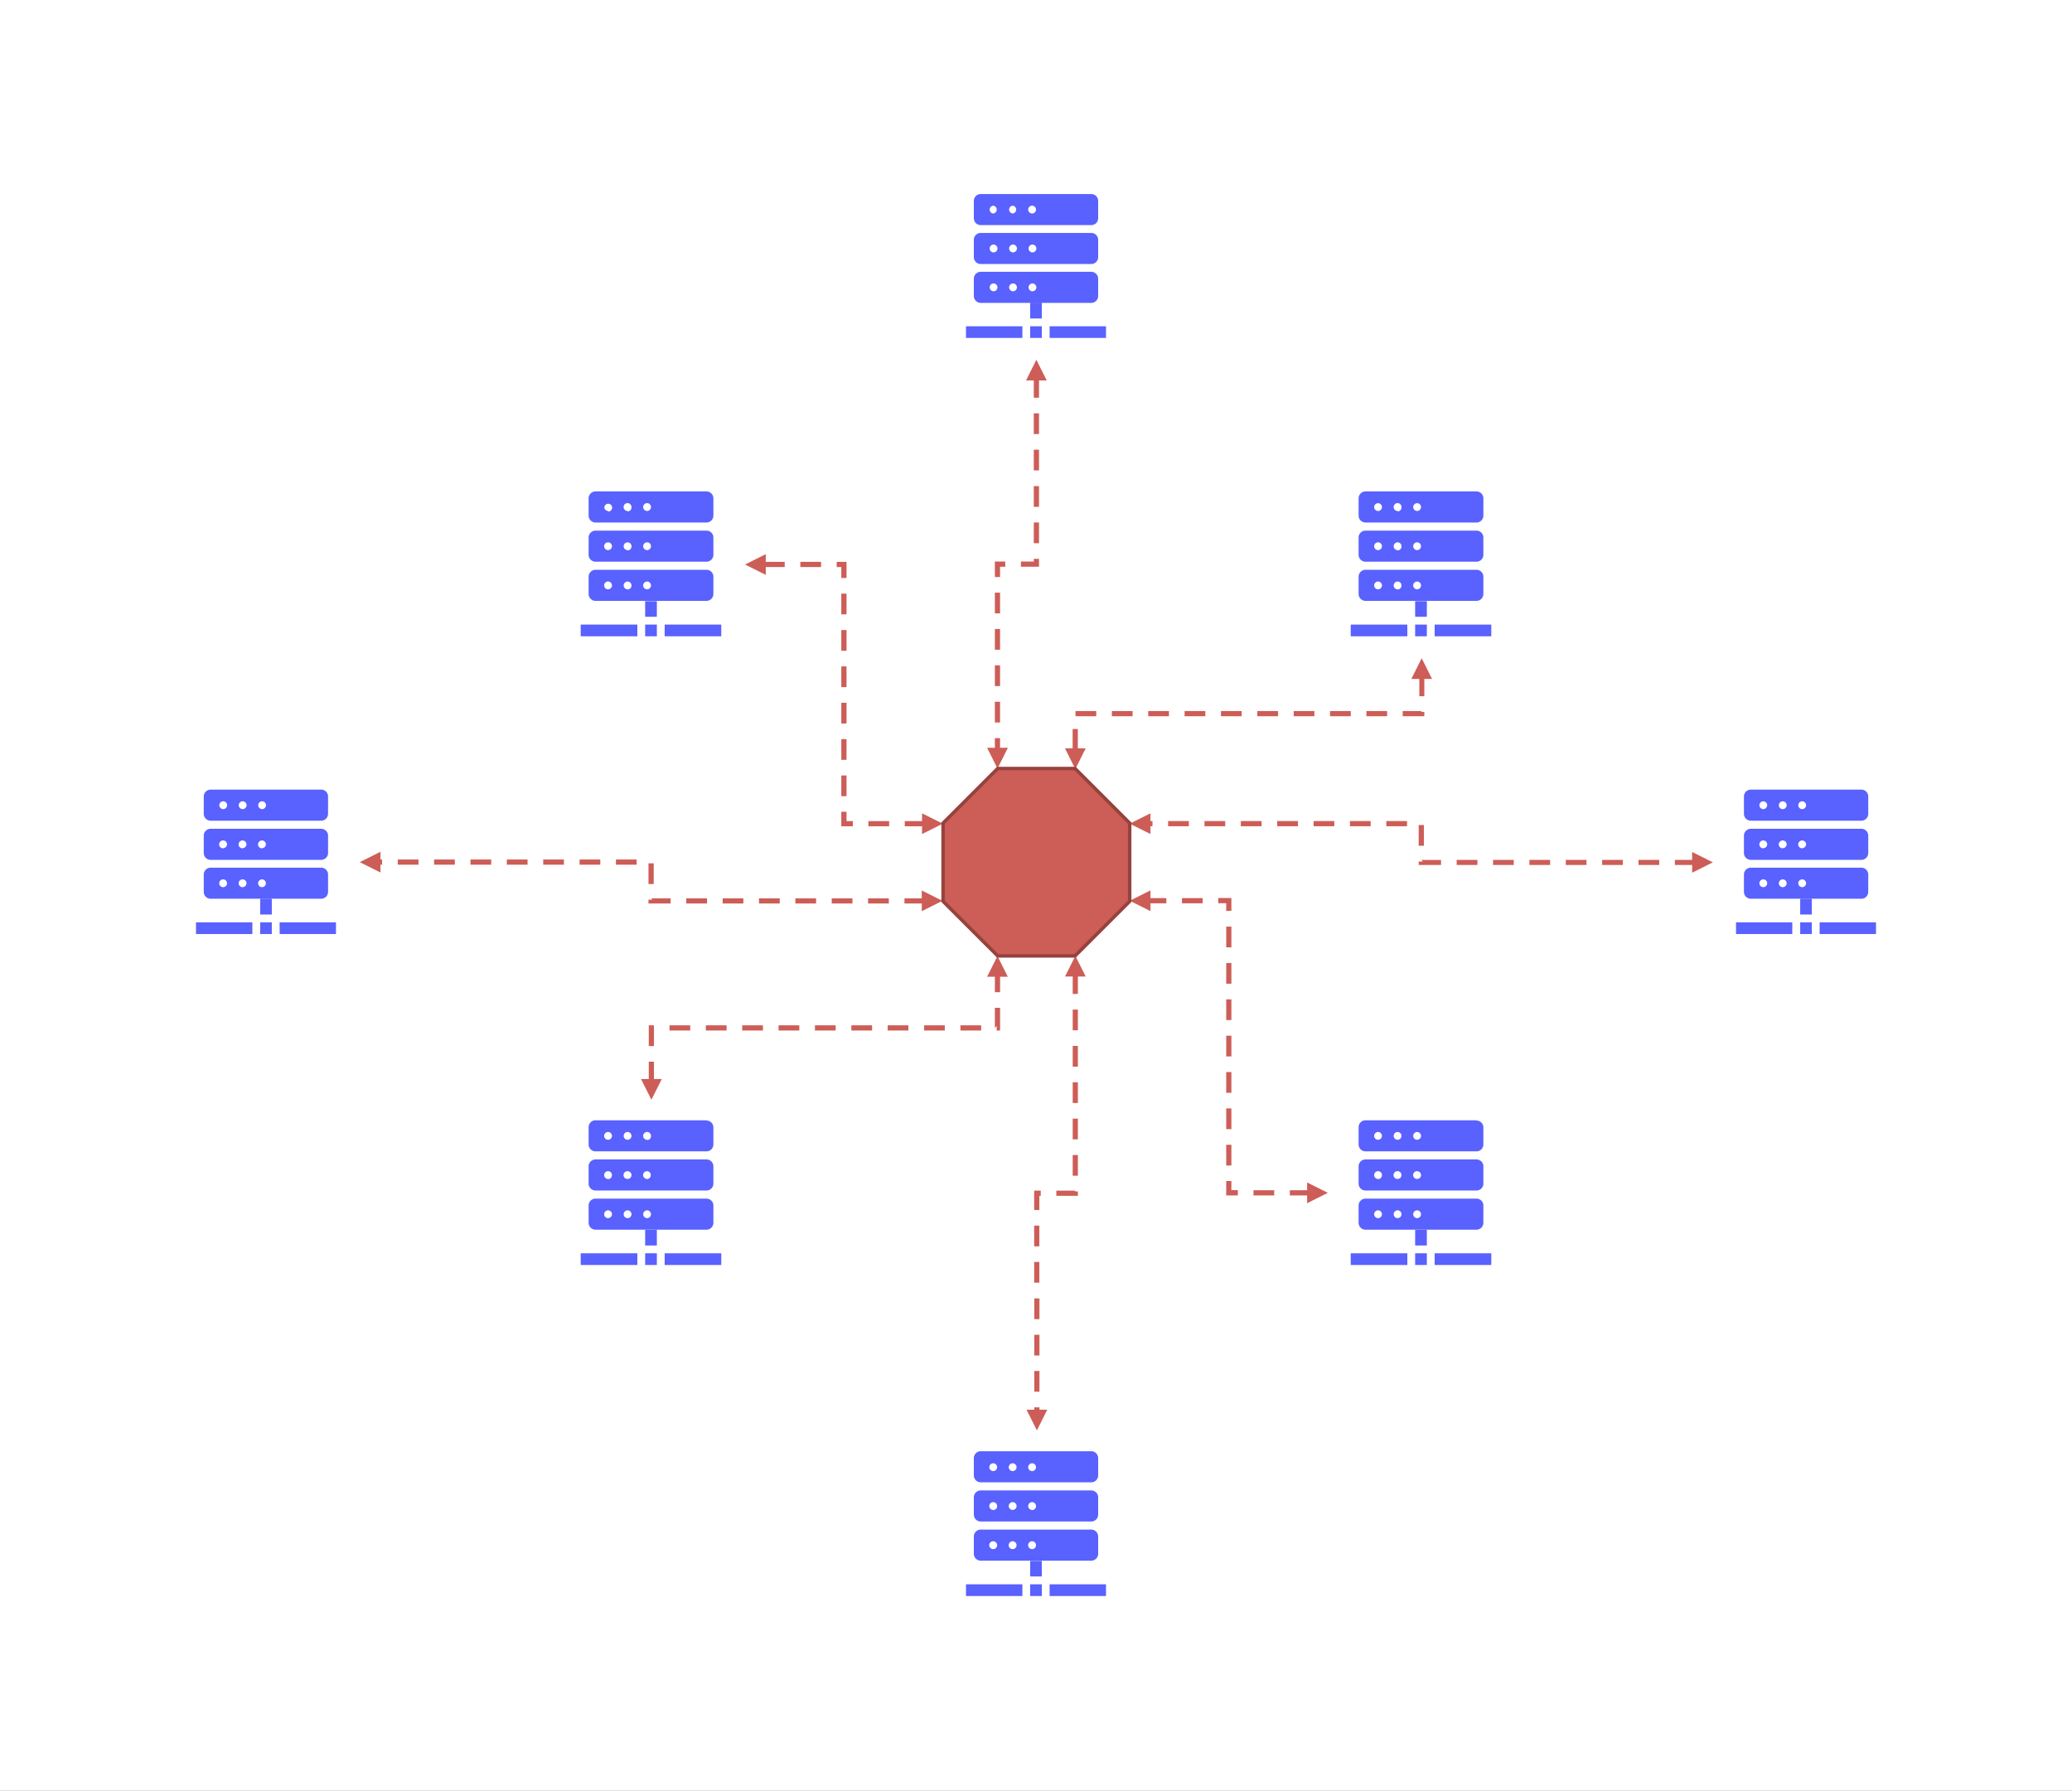 <svg xmlns="http://www.w3.org/2000/svg" xmlns:xlink="http://www.w3.org/1999/xlink" viewBox="0 0 600 518.6"><rect x="0" y="0" width="600" height="518.6" fill="#333333" stroke="none"/><defs><style>.cls-1{fill:none;}.cls-2{fill:#fff;stroke:#fff;stroke-miterlimit:10;stroke-width:100px;}.cls-14,.cls-3{fill:#cd5d57;}.cls-4{clip-path:url(#clip-path);}.cls-5,.cls-6{fill:#5961ff;}.cls-14,.cls-6{fill-rule:evenodd;}.cls-7{clip-path:url(#clip-path-4);}.cls-8{clip-path:url(#clip-path-7);}.cls-9{clip-path:url(#clip-path-10);}.cls-10{clip-path:url(#clip-path-13);}.cls-11{clip-path:url(#clip-path-16);}.cls-12{clip-path:url(#clip-path-19);}.cls-13{clip-path:url(#clip-path-22);}.cls-14{stroke:#96423e;stroke-miterlimit:1.75;stroke-width:1px;}</style><clipPath id="clip-path"><rect class="cls-1" x="384.35" y="136.21" width="54.27" height="54.27"/></clipPath><clipPath id="clip-path-4"><rect class="cls-1" x="50" y="222.43" width="54.05" height="54.27"/></clipPath><clipPath id="clip-path-7"><rect class="cls-1" x="495.95" y="222.43" width="54.05" height="54.27"/></clipPath><clipPath id="clip-path-10"><rect class="cls-1" x="272.76" y="413.89" width="54.49" height="54.7"/></clipPath><clipPath id="clip-path-13"><rect class="cls-1" x="384.35" y="318.05" width="54.27" height="54.7"/></clipPath><clipPath id="clip-path-16"><rect class="cls-1" x="272.76" y="50" width="54.49" height="54.05"/></clipPath><clipPath id="clip-path-19"><rect class="cls-1" x="161.38" y="318.05" width="54.27" height="54.7"/></clipPath><clipPath id="clip-path-22"><rect class="cls-1" x="161.38" y="136.21" width="54.27" height="54.27"/></clipPath></defs><g id="Background"><rect class="cls-2" x="50" y="50" width="500" height="418.6"/></g><g id="Diagram"><path class="cls-3" d="M312.13,281.82v6h-1.5v-6Zm0,10.53v6h-1.5v-6Zm0,10.53v6h-1.5v-6Zm0,10.53v6h-1.5v-6Zm0,10.53v6h-1.5v-6Zm0,10.53v6h-1.5v-6Zm0,10.53v1.29h-6.24v-1.51h5.49l-.75.76V345Zm-10.75,1.29h-1.16l.75-.75v4.85h-1.5v-5.61h1.91Zm-.41,8.62v6h-1.5v-6Zm0,10.53v6h-1.5v-6ZM301,376v6h-1.5v-6Zm0,10.53v6h-1.5v-6ZM301,397v6h-1.5v-6Zm0,10.53v1.69h-1.5v-1.69Zm7.4-124.74,3-6,3,6Zm-5.14,125.43-3,6-3-6Z"/><g class="cls-4"><g class="cls-4"><g class="cls-4"><path class="cls-5" d="M409.79,174.09h3.39v4.52h-3.39Zm0,6.78h3.39v3.39h-3.39Zm5.65,0h16.4v3.39h-16.4Zm-24.3,0h16.39v3.39H391.14Z"/><path class="cls-5" d="M427.55,165H395.42a2,2,0,0,0-2,2h0v5a2,2,0,0,0,2,2h32.13a2,2,0,0,0,2-2v-5a2,2,0,0,0-2-2Zm-28.5,5.66a1.14,1.14,0,0,1-1.13-1.13h0a1.13,1.13,0,1,1,1.13,1.13Zm5.65,0a1.13,1.13,0,1,1,1.14-1.13A1.14,1.14,0,0,1,404.7,170.7Zm5.66,0a1.13,1.13,0,1,1,1.13-1.13,1.13,1.13,0,0,1-1.13,1.13Zm17.19-17H395.42a2,2,0,0,0-2,2h0v5a2,2,0,0,0,2,2h32.13a2,2,0,0,0,2-2v-5a2,2,0,0,0-2-2Zm-28.5,5.65a1.13,1.13,0,0,1-1.13-1.13h0a1.13,1.13,0,1,1,1.13,1.13Zm5.65,0a1.13,1.13,0,1,1,1.14-1.13A1.14,1.14,0,0,1,404.7,159.39Zm5.66,0a1.13,1.13,0,0,1-1.13-1.13h0a1.13,1.13,0,1,1,1.13,1.13Zm17.19-17H395.42a2,2,0,0,0-2,2v5a2,2,0,0,0,2,2h32.13a2,2,0,0,0,2-2v-5a2,2,0,0,0-2-2Zm-28.5,5.66a1.14,1.14,0,0,1-1.13-1.13h0a1.13,1.13,0,1,1,1.13,1.14Zm5.65,0a1.14,1.14,0,1,1,1.14-1.14A1.14,1.14,0,0,1,404.7,148.09Zm5.66,0a1.14,1.14,0,0,1-1.13-1.14h0a1.13,1.13,0,1,1,1.13,1.14Z"/></g></g></g><path class="cls-6" d="M300.08,236.65a26.08,26.08,0,0,0-18.35,7.54l3.22,3.18a21.31,21.31,0,0,1,15.13-6.25,21.73,21.73,0,0,1,15.19,6.2l3.22-3.18A26.6,26.6,0,0,0,300.08,236.65Z"/><path class="cls-6" d="M286.54,249l3.2,3.18a14.05,14.05,0,0,1,10.26-4.3,14.59,14.59,0,0,1,10.32,4.24l3.14-3.12a19,19,0,0,0-26.92,0Z"/><path class="cls-6" d="M291.36,253.83l3.2,3.17a7.89,7.89,0,0,1,11.1,0l3.2-3.17a12.37,12.37,0,0,0-8.69-3.61A12.53,12.53,0,0,0,291.36,253.83Zm4.59,4.76,4.05,3.88,4.05-3.88A5.88,5.88,0,0,0,300,257,5.79,5.79,0,0,0,296,258.59Z"/><g class="cls-7"><g class="cls-7"><g class="cls-7"><path class="cls-5" d="M75.34,260.3h3.37v4.53H75.34Zm0,6.79h3.37v3.39H75.34Zm5.62,0H97.29v3.39H81Zm-24.2,0H73.08v3.39H56.76ZM93,251.26H61a2,2,0,0,0-2,2v5a2,2,0,0,0,2,2H93a2,2,0,0,0,2-2v-5A2,2,0,0,0,93,251.26Zm-28.38,5.65a1.13,1.13,0,1,1,1.12-1.13A1.14,1.14,0,0,1,64.64,256.91Zm5.63,0a1.13,1.13,0,1,1,1.12-1.13A1.14,1.14,0,0,1,70.27,256.91Zm5.63,0A1.13,1.13,0,1,1,77,255.78,1.14,1.14,0,0,1,75.9,256.91ZM93,240H61a2,2,0,0,0-2,2v5a2,2,0,0,0,2,2H93a2,2,0,0,0,2-2v-5A2,2,0,0,0,93,240Zm-28.38,5.66a1.14,1.14,0,1,1,1.12-1.14A1.14,1.14,0,0,1,64.64,245.61Zm5.63,0a1.14,1.14,0,1,1,1.12-1.14A1.14,1.14,0,0,1,70.27,245.61Zm5.63,0A1.14,1.14,0,1,1,77,244.47,1.14,1.14,0,0,1,75.9,245.61Zm17.12-17H61a2,2,0,0,0-2,2v5a2,2,0,0,0,2,2H93a2,2,0,0,0,2-2v-5A2,2,0,0,0,93,228.65ZM64.64,234.3a1.13,1.13,0,1,1,0-2.26,1.13,1.13,0,0,1,0,2.26Zm5.63,0a1.13,1.13,0,1,1,0-2.26,1.13,1.13,0,0,1,0,2.26Zm5.63,0a1.13,1.13,0,0,1,0-2.26,1.13,1.13,0,0,1,0,2.26Z"/></g></g></g><g class="cls-8"><g class="cls-8"><g class="cls-8"><path class="cls-5" d="M521.29,260.3h3.37v4.53h-3.37Zm0,6.79h3.37v3.39h-3.37Zm5.63,0h16.32v3.39H526.92Zm-24.21,0H519v3.39H502.71ZM539,251.26H507a2,2,0,0,0-2,2v5a2,2,0,0,0,2,2h32a2,2,0,0,0,2-2v-5A2,2,0,0,0,539,251.26Zm-28.39,5.65a1.13,1.13,0,1,1,1.13-1.13A1.14,1.14,0,0,1,510.59,256.91Zm5.63,0a1.13,1.13,0,1,1,1.13-1.13A1.14,1.14,0,0,1,516.22,256.91Zm5.63,0a1.13,1.13,0,1,1,1.13-1.13A1.14,1.14,0,0,1,521.85,256.91ZM539,240H507a2,2,0,0,0-2,2v5a2,2,0,0,0,2,2h32a2,2,0,0,0,2-2v-5A2,2,0,0,0,539,240Zm-28.39,5.66a1.14,1.14,0,1,1,1.13-1.14A1.14,1.14,0,0,1,510.59,245.61Zm5.63,0a1.14,1.14,0,1,1,1.13-1.14A1.14,1.14,0,0,1,516.22,245.61Zm5.63,0a1.14,1.14,0,1,1,1.13-1.14A1.14,1.14,0,0,1,521.85,245.61Zm17.13-17H507a2,2,0,0,0-2,2v5a2,2,0,0,0,2,2h32a2,2,0,0,0,2-2v-5A2,2,0,0,0,539,228.65Zm-28.39,5.65a1.13,1.13,0,1,1,1.13-1.13A1.14,1.14,0,0,1,510.59,234.3Zm5.63,0a1.13,1.13,0,1,1,1.13-1.13A1.14,1.14,0,0,1,516.22,234.3Zm5.63,0a1.13,1.13,0,1,1,1.13-1.13A1.14,1.14,0,0,1,521.85,234.3Z"/></g></g></g><g class="cls-9"><g class="cls-9"><g class="cls-9"><path class="cls-5" d="M298.31,452h3.38v4.52h-3.38Zm0,6.78h3.38v3.39h-3.38Zm5.63,0h16.33v3.39H303.94Zm-24.21,0h16.33v3.39H279.73Z"/><path class="cls-5" d="M316,442.94H284a2,2,0,0,0-2,2v5a2,2,0,0,0,2,2h32a2,2,0,0,0,2-2v-5a2,2,0,0,0-2-2Zm-28.39,5.66a1.14,1.14,0,1,1,1.13-1.13A1.13,1.13,0,0,1,287.61,448.6Zm5.63,0a1.14,1.14,0,1,1,1.13-1.13,1.13,1.13,0,0,1-1.13,1.13Zm5.63,0a1.14,1.14,0,1,1,1.13-1.13A1.13,1.13,0,0,1,298.87,448.6Zm17.13-17H284a2,2,0,0,0-2,2v5a2,2,0,0,0,2,2h32a2,2,0,0,0,2-2v-5a2,2,0,0,0-2-2Zm-28.39,5.65a1.13,1.13,0,1,1,1.13-1.13A1.13,1.13,0,0,1,287.61,437.29Zm5.63,0a1.13,1.13,0,1,1,1.13-1.13,1.13,1.13,0,0,1-1.13,1.13Zm5.63,0a1.13,1.13,0,1,1,1.13-1.13A1.13,1.13,0,0,1,298.87,437.29Zm17.13-17H284a2,2,0,0,0-2,2v5a2,2,0,0,0,2,2h32a2,2,0,0,0,2-2v-5a2,2,0,0,0-2-2ZM287.61,426a1.13,1.13,0,1,1,1.13-1.13A1.12,1.12,0,0,1,287.61,426Zm5.63,0a1.13,1.13,0,1,1,1.13-1.13,1.12,1.12,0,0,1-1.13,1.13Zm5.63,0a1.13,1.13,0,1,1,1.13-1.13A1.12,1.12,0,0,1,298.87,426Z"/></g></g></g><g class="cls-10"><g class="cls-10"><g class="cls-10"><path class="cls-5" d="M409.79,356.15h3.39v4.52h-3.39Zm0,6.78h3.39v3.39h-3.39Zm5.65,0h16.4v3.39h-16.4Zm-24.3,0h16.39v3.39H391.14Z"/><path class="cls-5" d="M427.55,347.1H395.42a2,2,0,0,0-2,2h0v5a2,2,0,0,0,2,2h32.13a2,2,0,0,0,2-2h0v-5a2,2,0,0,0-2-2Zm-28.5,5.65a1.13,1.13,0,1,1,1.13-1.13,1.13,1.13,0,0,1-1.13,1.13Zm5.65,0a1.13,1.13,0,1,1,1.14-1.13A1.13,1.13,0,0,1,404.7,352.75Zm5.66,0a1.13,1.13,0,0,1,0-2.26,1.13,1.13,0,0,1,0,2.26Zm17.19-17H395.42a2,2,0,0,0-2,2h0v5a2,2,0,0,0,2,2h32.13a2,2,0,0,0,2-2v-5a2,2,0,0,0-2-2Zm-28.5,5.66a1.14,1.14,0,0,1-1.13-1.13,1.12,1.12,0,0,1,1.13-1.13h0a1.12,1.12,0,0,1,1.13,1.13A1.14,1.14,0,0,1,399.05,341.45Zm5.65,0a1.14,1.14,0,0,1-1.17-1.09,1.13,1.13,0,0,1,1.09-1.17h.08a1.13,1.13,0,1,1,0,2.26Zm5.66,0a1.13,1.13,0,0,1-1.15-1.11,1.11,1.11,0,0,1,1.1-1.15h.05a1.13,1.13,0,0,1,0,2.26Zm17.19-17H395.42a2,2,0,0,0-2,2h0v5a2,2,0,0,0,2,2h32.13a2,2,0,0,0,2-2v-5A2,2,0,0,0,427.55,324.49Zm-28.5,5.65a1.13,1.13,0,0,1,0-2.26h0a1.13,1.13,0,0,1,0,2.26Zm5.65,0a1.13,1.13,0,0,1,0-2.26h0a1.13,1.13,0,0,1,0,2.26Zm5.66,0a1.13,1.13,0,0,1,0-2.26,1.13,1.13,0,0,1,0,2.26Z"/></g></g></g><g class="cls-11"><g class="cls-11"><g class="cls-11"><path class="cls-5" d="M298.31,87.72h3.38v4.51h-3.38Zm0,6.76h3.38v3.38h-3.38Zm5.63,0h16.33v3.38H303.94Zm-24.21,0h16.33v3.38H279.73ZM316,78.71H284a2,2,0,0,0-2,2h0v5a2,2,0,0,0,2,2h32a2,2,0,0,0,2-2h0v-5a2,2,0,0,0-2-2Zm-28.39,5.63a1.13,1.13,0,0,1,0-2.25h0a1.13,1.13,0,1,1,0,2.25Zm5.63,0a1.13,1.13,0,0,1,0-2.25h0a1.13,1.13,0,1,1,0,2.25Zm5.63,0a1.13,1.13,0,0,1,0-2.25h0a1.13,1.13,0,1,1,0,2.25ZM316,67.45H284a2,2,0,0,0-2,2h0v5a2,2,0,0,0,2,2h32a2,2,0,0,0,2-2h0v-5a2,2,0,0,0-2-2Zm-28.39,5.63a1.13,1.13,0,0,1,0-2.25h0a1.13,1.13,0,1,1,0,2.25Zm5.63,0a1.13,1.13,0,0,1,0-2.25h0a1.13,1.13,0,1,1,0,2.25Zm5.63,0a1.13,1.13,0,0,1,0-2.25h0a1.13,1.13,0,1,1,0,2.25ZM316,56.19H284a2,2,0,0,0-2,2h0v5a2,2,0,0,0,2,2h32a2,2,0,0,0,2-2v-5a2,2,0,0,0-2-2Zm-28.39,5.63a1.13,1.13,0,0,1,0-2.25h0a1.13,1.13,0,0,1,0,2.25Zm5.63,0a1.13,1.13,0,0,1,0-2.25h0a1.13,1.13,0,0,1,0,2.25Zm5.63,0A1.13,1.13,0,1,1,300,60.7a1.12,1.12,0,0,1-1.13,1.12Z"/></g></g></g><g class="cls-12"><g class="cls-12"><g class="cls-12"><path class="cls-5" d="M186.82,356.15h3.39v4.52h-3.39Zm0,6.78h3.39v3.39h-3.39Zm5.65,0h16.39v3.39H192.47Zm-24.31,0h16.4v3.39h-16.4Z"/><path class="cls-5" d="M204.58,347.1H172.45a2,2,0,0,0-2,2h0v5a2,2,0,0,0,2,2h32.13a2,2,0,0,0,2-2h0v-5a2,2,0,0,0-2-2Zm-28.5,5.65a1.13,1.13,0,0,1,0-2.26,1.13,1.13,0,1,1,0,2.26Zm5.65,0a1.13,1.13,0,0,1,0-2.26,1.13,1.13,0,1,1,0,2.26Zm5.65,0a1.13,1.13,0,1,1,1.13-1.13A1.13,1.13,0,0,1,187.38,352.75Zm17.2-17H172.45a2,2,0,0,0-2,2h0v5a2,2,0,0,0,2,2h32.13a2,2,0,0,0,2-2v-5a2,2,0,0,0-2-2Zm-28.5,5.66a1.13,1.13,0,1,1,0-2.26h0a1.11,1.11,0,0,1,1.12,1.13A1.13,1.13,0,0,1,176.08,341.45Zm5.65,0a1.13,1.13,0,0,1-.09-2.26h.09a1.13,1.13,0,1,1,0,2.26Zm5.65,0a1.14,1.14,0,0,1-1.15-1.11,1.12,1.12,0,0,1,1.11-1.15h0a1.12,1.12,0,0,1,1.1,1.16A1.13,1.13,0,0,1,187.38,341.45Zm17.2-17H172.45a2,2,0,0,0-2,2h0v5a2,2,0,0,0,2,2h32.13a2,2,0,0,0,2-2v-5A2,2,0,0,0,204.58,324.49Zm-28.5,5.65a1.13,1.13,0,0,1,0-2.26h0a1.13,1.13,0,0,1,0,2.26Zm5.65,0a1.13,1.13,0,1,1,0-2.26h0a1.13,1.13,0,0,1,0,2.26Zm5.65,0a1.13,1.13,0,1,1,1.13-1.13A1.13,1.13,0,0,1,187.38,330.14Z"/></g></g></g><g class="cls-13"><g class="cls-13"><g class="cls-13"><path class="cls-5" d="M186.82,174.09h3.39v4.52h-3.39Zm0,6.78h3.39v3.39h-3.39Zm5.65,0h16.39v3.39H192.47Zm-24.31,0h16.4v3.39h-16.4Z"/><path class="cls-5" d="M204.58,165H172.45a2,2,0,0,0-2,2h0v5a2,2,0,0,0,2,2h32.13a2,2,0,0,0,2-2v-5a2,2,0,0,0-2-2Zm-28.5,5.66a1.13,1.13,0,0,1-1.13-1.13h0a1.12,1.12,0,0,1,1.12-1.14,1.14,1.14,0,0,1,1.14,1.13h0a1.14,1.14,0,0,1-1.13,1.13Zm5.65,0a1.13,1.13,0,1,1,1.13-1.13A1.13,1.13,0,0,1,181.73,170.7Zm5.65,0a1.14,1.14,0,0,1-1.13-1.13h0a1.13,1.13,0,1,1,2.26,0h0a1.13,1.13,0,0,1-1.13,1.13Zm17.2-17H172.45a2,2,0,0,0-2,2h0v5a2,2,0,0,0,2,2h32.13a2,2,0,0,0,2-2v-5a2,2,0,0,0-2-2Zm-28.5,5.65a1.12,1.12,0,0,1-1.13-1.13h0a1.12,1.12,0,0,1,1.12-1.13,1.14,1.14,0,0,1,1.14,1.12h0a1.14,1.14,0,0,1-1.13,1.13Zm5.65,0a1.13,1.13,0,1,1,1.13-1.13A1.13,1.13,0,0,1,181.73,159.39Zm5.65,0a1.14,1.14,0,0,1-1.13-1.13h0a1.13,1.13,0,0,1,2.26,0h0a1.13,1.13,0,0,1-1.13,1.13Zm17.2-17H172.45a2,2,0,0,0-2,2v5a2,2,0,0,0,2,2h32.13a2,2,0,0,0,2-2v-5a2,2,0,0,0-2-2Zm-28.5,5.66A1.13,1.13,0,0,1,175,147h0a1.12,1.12,0,0,1,1.12-1.13,1.14,1.14,0,0,1,1.14,1.13h0a1.14,1.14,0,0,1-1.13,1.14Zm5.65,0a1.14,1.14,0,1,1,1.13-1.14A1.13,1.13,0,0,1,181.73,148.09Zm5.65,0a1.14,1.14,0,0,1-1.13-1.14h0a1.13,1.13,0,0,1,2.26,0h0a1.13,1.13,0,0,1-1.13,1.14Z"/></g></g></g><path class="cls-3" d="M300.87,109.17v6h-1.51v-6Zm0,10.53v6h-1.51v-6Zm0,10.53v6h-1.51v-6Zm0,10.53v6h-1.51v-6Zm0,10.53v6h-1.51v-6Zm0,10.54v2.28h-5.24v-1.5h4.48l-.75.75v-1.53Zm-9.75,2.28h-2.28l.75-.75v3.74h-1.5v-4.49h3Zm-1.53,7.5v6h-1.5v-6Zm0,10.53v6h-1.5v-6Zm0,10.53v6h-1.5v-6Zm0,10.54v6h-1.5v-6Zm0,10.53v3.81h-1.5v-3.81Zm7.52-103.56,3-6,3,6Zm-5.26,106.37-3,6-3-6ZM491,250.48h-6V249h6Zm-10.53,0h-6V249h6Zm-10.53,0h-6V249h6Zm-10.53,0h-6V249h6Zm-10.53,0h-6V249h6Zm-10.53,0h-6V249h6Zm-10.53,0h-6V249h6Zm-10.53,0h-6.47v-1h1.5v.3l-.75-.75h5.72Zm-6.47-5.57v-6h1.5v6Zm-3.38-5.65h-6v-1.5h6Zm-10.53,0h-6v-1.5h6Zm-10.53,0h-6v-1.5h6Zm-10.53,0h-6v-1.5h6Zm-10.53,0h-6v-1.5h6Zm-10.53,0h-6v-1.5h6Zm-10.53,0h-6v-1.5h6Zm-10.53,0h-1.59v-1.5h1.59ZM490,246.72l6,3-6,3Zm-156.86-5.2-6-3,6-3Zm-65.23,20.12h-6v-1.5h6Zm-10.53,0h-6v-1.5h6Zm-10.53,0h-6v-1.5h6Zm-10.53,0h-6v-1.5h6Zm-10.53,0h-6v-1.5h6Zm-10.53,0h-6v-1.5h6Zm-10.53,0h-6v-1.5h6Zm-10.53,0h-6.42v-1.11h1.51v.36l-.75-.75h5.66ZM187.79,256v-6h1.51v6Zm-3.43-5.6h-6v-1.5h6Zm-10.53,0h-6v-1.5h6Zm-10.53,0h-6v-1.5h6Zm-10.53,0h-6v-1.5h6Zm-10.53,0h-6v-1.5h6Zm-10.53,0h-6v-1.5h6Zm-10.53,0h-6v-1.5h6Zm-10.53,0h-1.48v-1.5h1.48Zm156.27,7.46,6,3-6,3Zm-156.74-5.2-6-3,6-3ZM268,239.28h-6v-1.51h6Zm-10.53,0h-6v-1.51h6Zm-10.53,0h-3.32v-4.21h1.51v3.46l-.75-.76H247Zm-3.32-8.72v-6h1.51v6Zm0-10.53v-6h1.51v6Zm0-10.53v-6h1.51v6Zm0-10.53v-6h1.51v6Zm0-10.53v-6h1.51v6Zm0-10.53v-6h1.51v6Zm0-10.53v-3.92l.76.75h-2.1v-1.5h2.85v4.67Zm-5.86-3.17h-6v-1.5h6Zm-10.53,0h-6v-1.5h6ZM267,235.52l6,3-6,3Zm-45.25-69.05-6-3,6-3Zm190.7,29.14v6H411v-6Zm0,10.53v1.27h-6.26V205.9h5.51l-.76.75v-.51Zm-10.77,1.27h-6V205.9h6Zm-10.53,0h-6V205.9h6Zm-10.53,0h-6V205.9h6Zm-10.53,0h-6V205.9h6Zm-10.53,0h-6V205.9h6Zm-10.53,0h-6V205.9h6Zm-10.53,0h-6V205.9h6Zm-10.53,0h-6V205.9h6Zm-10.53,0h-6V205.9h6Zm-5.33,3.7v6h-1.5v-6Zm96.58-14.5,3-6,3,6ZM314.39,216.7l-3,6-3-6Zm65.12,129.48h-6v-1.51h6Zm-10.53,0h-6v-1.51h6Zm-10.53,0h-3.37V342h1.5v3.39l-.75-.75h2.62Zm-3.37-8.67v-6h1.5v6Zm0-10.53v-6h1.5v6Zm0-10.53v-6h1.5v6Zm0-10.53v-6h1.5v6Zm0-10.53v-6h1.5v6Zm0-10.53v-6h1.5v6Zm0-10.53v-6h1.5v6Zm0-10.53v-3l.75.75h-3.05v-1.5h3.8v3.72Zm-6.81-2.22h-6v-1.5h6Zm-10.53,0h-5.59v-1.5h5.59Zm40.77,80.84,6,3-6,3Zm-45.36-78.58-6-3,6-3Zm-145.28,49.6v-6h1.5v6Zm0-10.53v-6h1.49v1.5h-.74l.75-.75v5.28Zm6-6h6v1.5h-6Zm10.53,0h6v1.5h-6Zm10.53,0h6v1.5h-6Zm10.53,0h6v1.5h-6Zm10.53,0h6v1.5h-6Zm10.54,0h6v1.5h-6Zm10.52,0h6v1.5h-6Zm10.54,0h6v1.5h-6Zm10.53,0h6v1.5h-6Zm10.53,0h.19l-.75.75v-5.82h1.51v6.57h-1Zm-.56-9.58v-5.48h1.51v5.48Zm-96.46,25.14-3,6-3-6Zm94.21-29.62,3-6,3,6Z"/><path class="cls-14" d="M273.09,238.37l15.82-15.83H311.3l15.83,15.83V261L311.3,276.81H288.91L273.09,261Z"/></g></svg>